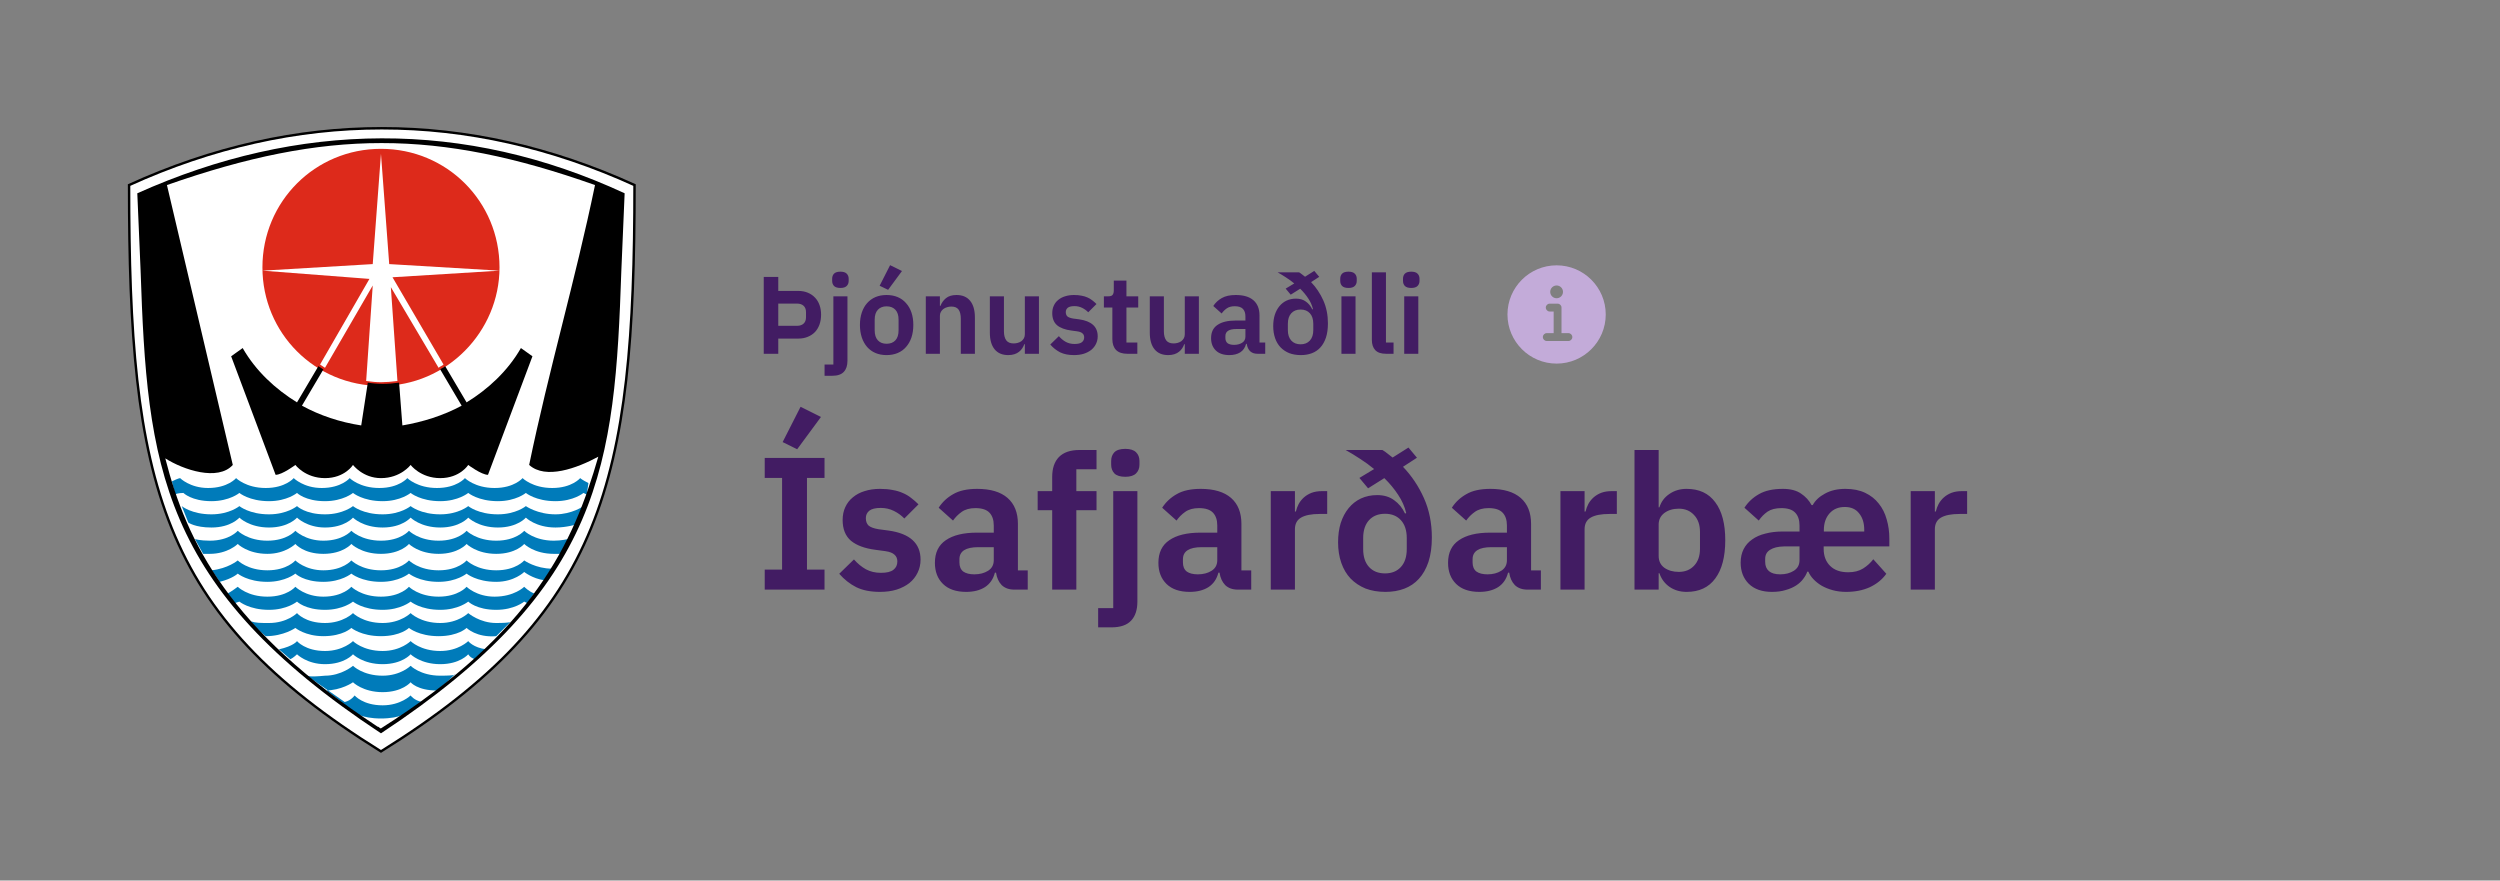 <svg width="318" height="112" viewBox="0 0 318 112" fill="none" xmlns="http://www.w3.org/2000/svg">
<rect x="0" y="0" width="318" height="112" fill="#808080" stroke="none"/>
<path fill-rule="evenodd" clip-rule="evenodd" d="M16.418 23.539C37.57 13.906 59.559 13.906 80.711 23.539C80.711 61.445 76.732 77.99 48.46 95.581C20.188 77.99 16.418 61.445 16.418 23.539Z" fill="white"/>
<path d="M16.418 23.539C37.57 13.906 59.559 13.906 80.711 23.539C80.711 61.445 76.732 77.99 48.46 95.581C20.188 77.99 16.418 61.445 16.418 23.539Z" stroke="black" stroke-width="0.311"/>
<path fill-rule="evenodd" clip-rule="evenodd" d="M74.638 62.911C74.219 62.702 74.219 62.702 74.219 62.702C74.219 62.702 72.963 63.749 70.659 63.749C68.146 63.749 66.889 62.702 66.889 62.702C66.889 62.702 65.633 63.749 63.329 63.749C60.816 63.749 59.56 62.702 59.56 62.702C59.56 62.702 58.303 63.749 55.999 63.749C53.486 63.749 52.23 62.702 52.23 62.702C52.23 62.702 50.973 63.749 48.67 63.749C46.157 63.749 44.9 62.702 44.9 62.702C44.9 62.702 43.643 63.749 41.34 63.749C38.827 63.749 37.779 62.702 37.779 62.702C37.779 62.702 36.523 63.749 34.219 63.749C31.706 63.749 30.45 62.702 30.45 62.702C30.45 62.702 29.193 63.749 26.89 63.749C24.376 63.749 23.329 62.702 23.329 62.702C23.329 62.702 22.492 62.702 22.282 62.911L21.863 61.236C22.701 60.817 22.91 60.817 22.91 60.817C22.91 60.817 24.167 62.073 26.471 62.073C28.984 62.073 30.031 60.817 30.031 60.817C30.031 60.817 31.287 62.073 33.8 62.073C36.313 62.073 37.361 60.817 37.361 60.817C37.361 60.817 38.617 62.073 40.921 62.073C43.434 62.073 44.481 60.817 44.481 60.817C44.481 60.817 45.738 62.073 48.251 62.073C50.764 62.073 51.811 60.817 51.811 60.817C51.811 60.817 53.068 62.073 55.581 62.073C58.094 62.073 59.141 60.817 59.141 60.817C59.141 60.817 60.397 62.073 62.91 62.073C65.424 62.073 66.471 60.817 66.471 60.817C66.471 60.817 67.727 62.073 70.24 62.073C72.753 62.073 73.8 60.817 73.8 60.817C73.8 60.817 74.01 61.026 74.848 61.445L74.638 62.911ZM74.219 64.377C74.219 64.377 72.753 65.424 70.659 65.424C68.355 65.424 66.889 64.377 66.889 64.377C66.889 64.377 65.633 65.424 63.329 65.424C60.816 65.424 59.56 64.377 59.56 64.377C59.56 64.377 58.303 65.424 55.999 65.424C53.486 65.424 52.23 64.377 52.23 64.377C52.23 64.377 50.973 65.424 48.67 65.424C46.157 65.424 44.9 64.377 44.9 64.377C44.9 64.377 43.643 65.424 41.34 65.424C38.827 65.424 37.779 64.377 37.779 64.377C37.779 64.377 36.523 65.424 34.219 65.424C31.706 65.424 30.45 64.377 30.45 64.377C30.45 64.377 29.193 65.424 26.89 65.424C24.376 65.424 23.12 64.377 23.12 64.377L23.957 66.471C23.957 66.471 24.795 67.1 26.89 67.1C29.402 67.1 30.45 65.843 30.45 65.843C30.45 65.843 31.706 67.1 34.219 67.1C36.732 67.1 37.779 65.843 37.779 65.843C37.779 65.843 39.036 67.1 41.34 67.1C43.853 67.1 44.9 65.843 44.9 65.843C44.9 65.843 46.157 67.1 48.67 67.1C51.183 67.1 52.23 65.843 52.23 65.843C52.23 65.843 53.486 67.1 55.999 67.1C58.513 67.1 59.56 65.843 59.56 65.843C59.56 65.843 60.816 67.1 63.329 67.1C65.842 67.1 66.889 65.843 66.889 65.843C66.889 65.843 68.146 67.1 70.659 67.1C72.125 67.1 73.382 66.681 73.382 66.681L74.219 64.377ZM71.287 70.45C71.287 70.45 71.078 70.45 70.45 70.45C67.937 70.45 66.68 69.194 66.68 69.194C66.68 69.194 65.633 70.45 63.12 70.45C60.607 70.45 59.35 69.194 59.35 69.194C59.35 69.194 58.303 70.45 55.79 70.45C53.277 70.45 52.02 69.194 52.02 69.194C52.02 69.194 50.973 70.45 48.46 70.45C45.947 70.45 44.691 69.194 44.691 69.194C44.691 69.194 43.643 70.45 41.13 70.45C38.617 70.45 37.57 69.194 37.57 69.194C37.57 69.194 36.313 70.45 34.01 70.45C31.497 70.45 30.24 69.194 30.24 69.194C30.24 69.194 28.984 70.45 26.68 70.45C26.261 70.45 25.842 70.45 25.842 70.45L24.795 68.566C24.795 68.566 25.424 68.775 26.68 68.775C29.193 68.775 30.24 67.518 30.24 67.518C30.24 67.518 31.497 68.775 34.01 68.775C36.523 68.775 37.57 67.518 37.57 67.518C37.57 67.518 38.827 68.775 41.13 68.775C43.643 68.775 44.691 67.518 44.691 67.518C44.691 67.518 45.947 68.775 48.46 68.775C50.973 68.775 52.02 67.518 52.02 67.518C52.02 67.518 53.277 68.775 55.79 68.775C58.303 68.775 59.35 67.518 59.35 67.518C59.35 67.518 60.607 68.775 63.12 68.775C65.633 68.775 66.68 67.518 66.68 67.518C66.68 67.518 67.937 68.775 70.45 68.775C71.497 68.775 72.125 68.566 72.335 68.566L71.287 70.45ZM70.24 72.335L69.193 73.801C67.727 73.592 66.68 72.754 66.68 72.754C66.68 72.754 65.424 74.01 63.12 74.01C60.607 74.01 59.35 72.963 59.35 72.963C59.35 72.963 58.094 74.01 55.79 74.01C53.277 74.01 52.02 72.963 52.02 72.963C52.02 72.963 50.764 74.01 48.46 74.01C45.947 74.01 44.691 72.963 44.691 72.963C44.691 72.963 43.434 74.01 41.13 74.01C38.617 74.01 37.57 72.963 37.57 72.963C37.57 72.963 36.313 74.01 34.01 74.01C31.497 74.01 30.24 72.963 30.24 72.963C30.24 72.963 29.612 73.592 27.937 74.01C27.518 73.382 27.308 72.963 26.89 72.544C28.984 72.335 30.24 71.288 30.24 71.288C30.24 71.288 31.497 72.544 34.01 72.544C36.523 72.544 37.57 71.288 37.57 71.288C37.57 71.288 38.827 72.544 41.13 72.544C43.643 72.544 44.691 71.288 44.691 71.288C44.691 71.288 45.947 72.544 48.46 72.544C50.973 72.544 52.02 71.288 52.02 71.288C52.02 71.288 53.277 72.544 55.79 72.544C58.303 72.544 59.35 71.288 59.35 71.288C59.35 71.288 60.607 72.544 63.12 72.544C65.633 72.544 66.68 71.288 66.68 71.288C66.68 71.288 68.146 72.335 70.24 72.335ZM28.984 75.477C29.402 75.267 30.24 74.639 30.24 74.639C30.24 74.639 31.497 75.895 34.01 75.895C36.523 75.895 37.57 74.639 37.57 74.639C37.57 74.639 38.827 75.895 41.13 75.895C43.643 75.895 44.691 74.639 44.691 74.639C44.691 74.639 45.947 75.895 48.46 75.895C50.973 75.895 52.02 74.639 52.02 74.639C52.02 74.639 53.277 75.895 55.79 75.895C58.303 75.895 59.35 74.639 59.35 74.639C59.35 74.639 60.607 75.895 62.91 75.895C65.424 75.895 66.68 74.639 66.68 74.639C66.68 74.639 67.308 75.267 67.937 75.477L67.099 76.733C66.68 76.524 66.68 76.524 66.68 76.524C66.68 76.524 65.424 77.571 63.12 77.571C60.607 77.571 59.56 76.524 59.56 76.524C59.56 76.524 58.303 77.571 55.999 77.571C53.486 77.571 52.23 76.524 52.23 76.524C52.23 76.524 50.973 77.571 48.67 77.571C46.157 77.571 44.9 76.524 44.9 76.524C44.9 76.524 43.643 77.571 41.34 77.571C38.827 77.571 37.779 76.524 37.779 76.524C37.779 76.524 36.523 77.571 34.219 77.571C31.706 77.571 30.45 76.524 30.45 76.524L29.821 76.733C29.402 76.105 29.193 75.895 28.984 75.477ZM31.916 79.037C32.544 79.874 32.753 80.084 33.8 80.921C36.104 80.921 37.57 79.874 37.57 79.874C37.57 79.874 38.827 80.921 41.13 80.921C43.643 80.921 44.691 79.874 44.691 79.874C44.691 79.874 45.947 80.921 48.46 80.921C50.973 80.921 52.02 79.874 52.02 79.874C52.02 79.874 53.277 80.921 55.79 80.921C58.303 80.921 59.35 79.874 59.35 79.874C59.35 79.874 60.607 81.131 63.12 80.921L65.005 79.037C65.005 79.037 65.214 79.246 63.12 79.246C61.026 79.246 59.56 77.99 59.56 77.99C59.56 77.99 58.303 79.246 55.999 79.246C53.486 79.246 52.23 77.99 52.23 77.99C52.23 77.99 50.973 79.246 48.67 79.246C46.157 79.246 44.9 77.99 44.9 77.99C44.9 77.99 43.643 79.246 41.34 79.246C38.827 79.246 37.779 77.99 37.779 77.99C37.779 77.99 36.523 79.246 34.219 79.246C33.172 79.246 32.544 79.246 31.916 79.037ZM60.397 83.853L61.863 82.597C60.188 82.387 59.56 81.55 59.56 81.55C59.56 81.55 58.303 82.806 55.999 82.806C53.486 82.806 52.23 81.55 52.23 81.55C52.23 81.55 50.973 82.806 48.67 82.806C46.157 82.806 44.9 81.55 44.9 81.55C44.9 81.55 43.643 82.806 41.34 82.806C38.827 82.806 37.779 81.55 37.779 81.55C37.779 81.55 37.361 82.178 35.476 82.597L36.942 83.853C37.361 83.644 37.779 83.225 37.779 83.225C37.779 83.225 39.036 84.482 41.34 84.482C43.853 84.482 44.9 83.225 44.9 83.225C44.9 83.225 46.157 84.482 48.67 84.482C51.183 84.482 52.23 83.225 52.23 83.225C52.23 83.225 53.486 84.482 55.999 84.482C58.513 84.482 59.56 83.225 59.56 83.225C59.56 83.225 59.769 83.644 60.397 83.853ZM39.036 85.948C40.293 86.995 40.502 87.414 41.34 87.832C43.434 87.832 44.9 86.785 44.9 86.785C44.9 86.785 46.157 88.042 48.67 88.042C51.183 88.042 52.23 86.785 52.23 86.785C52.23 86.785 53.068 87.832 55.581 87.832C56.837 86.785 56.418 87.204 57.884 85.738C57.884 85.738 58.303 85.948 55.999 85.948C53.486 85.948 52.23 84.691 52.23 84.691C52.23 84.691 50.973 85.948 48.67 85.948C46.157 85.948 44.9 84.691 44.9 84.691C44.9 84.691 43.434 85.948 41.34 85.948C39.245 86.157 39.036 85.948 39.036 85.948L43.434 89.298L44.9 90.555C44.9 90.555 45.947 91.393 48.46 91.393C50.973 91.393 52.02 90.555 52.02 90.555L53.696 89.298C52.649 89.089 52.23 88.461 52.23 88.461C52.23 88.461 50.973 89.717 48.67 89.717C46.157 89.717 45.109 88.461 45.109 88.461C45.109 88.461 44.691 89.089 43.853 89.298L39.036 85.948Z" fill="#007BBA"/>
<path fill-rule="evenodd" clip-rule="evenodd" d="M48.459 18.932C56.836 18.932 63.538 25.634 63.538 34.011C63.538 42.178 56.836 49.089 48.459 49.089C40.082 49.089 33.381 42.387 33.381 34.011C33.381 25.634 40.082 18.932 48.459 18.932Z" fill="#DD2A1B"/>
<path fill-rule="evenodd" clip-rule="evenodd" d="M45.947 54.115C43.224 53.696 40.711 52.859 38.408 51.602L41.13 46.995L40.502 46.576L37.779 51.183C35.057 49.508 32.544 47.204 30.868 44.272L29.402 45.319L35.057 60.398C35.895 60.398 37.57 59.141 37.57 59.141C37.57 59.141 38.826 60.817 41.34 60.817C43.853 60.817 44.9 59.141 44.9 59.141C44.9 59.141 46.156 60.817 48.46 60.817C50.973 60.817 52.23 59.141 52.23 59.141C52.23 59.141 53.486 60.817 55.999 60.817C58.512 60.817 59.559 59.141 59.559 59.141C59.559 59.141 61.235 60.398 62.072 60.398L67.727 45.319L66.261 44.272C64.586 47.204 62.072 49.508 59.35 51.183L56.627 46.576C56.418 46.785 56.209 46.785 55.999 46.995L58.722 51.602C56.418 52.859 53.696 53.696 51.182 54.115L50.764 48.67C49.298 48.88 48.041 48.88 46.785 48.67L45.947 54.115Z" fill="black"/>
<path fill-rule="evenodd" clip-rule="evenodd" d="M17.465 24.586L17.884 34.429C18.721 59.141 20.187 74.639 48.46 93.278C76.732 74.639 78.198 59.141 79.035 34.429L79.454 24.586C59.14 15.162 37.988 15.372 17.465 24.586ZM48.46 92.649C48.25 92.649 48.25 92.44 48.041 92.44C29.193 80.084 23.748 68.984 21.025 58.304C23.329 59.77 27.727 61.236 29.611 59.141L21.235 23.539C41.549 16.419 55.58 16.419 75.685 23.539C73.172 35.686 69.821 46.995 67.308 59.141C69.402 61.026 73.381 59.56 76.104 58.094C72.962 68.984 67.936 80.293 48.46 92.649Z" fill="black"/>
<path fill-rule="evenodd" clip-rule="evenodd" d="M46.993 35.476L33.381 34.429L47.412 33.592L48.459 19.56L49.507 33.592L63.538 34.429L49.925 35.267L56.417 46.367C56.208 46.576 55.999 46.576 55.789 46.785L49.716 36.523L50.554 48.461C48.878 48.67 48.041 48.67 46.575 48.461L47.412 36.314L41.339 46.785L40.711 46.367L46.993 35.476Z" fill="white"/>
<path d="M97.148 45V35.228H98.996V37.006H101.544C101.992 37.006 102.393 37.081 102.748 37.23C103.112 37.379 103.42 37.589 103.672 37.86C103.924 38.121 104.115 38.439 104.246 38.812C104.377 39.176 104.442 39.582 104.442 40.03C104.442 40.478 104.377 40.889 104.246 41.262C104.115 41.635 103.924 41.957 103.672 42.228C103.42 42.489 103.112 42.695 102.748 42.844C102.393 42.993 101.992 43.068 101.544 43.068H98.996V45H97.148ZM98.996 41.444H101.376C101.731 41.444 102.011 41.351 102.216 41.164C102.421 40.977 102.524 40.707 102.524 40.352V39.708C102.524 39.353 102.421 39.083 102.216 38.896C102.011 38.709 101.731 38.616 101.376 38.616H98.996V41.444ZM106.005 37.692H107.797V45.882C107.797 46.498 107.643 46.969 107.335 47.296C107.027 47.632 106.537 47.8 105.865 47.8H104.885V46.372H106.005V37.692ZM106.901 36.628C106.527 36.628 106.257 36.544 106.089 36.376C105.93 36.208 105.851 35.993 105.851 35.732V35.452C105.851 35.191 105.93 34.976 106.089 34.808C106.257 34.64 106.527 34.556 106.901 34.556C107.265 34.556 107.531 34.64 107.699 34.808C107.867 34.976 107.951 35.191 107.951 35.452V35.732C107.951 35.993 107.867 36.208 107.699 36.376C107.531 36.544 107.265 36.628 106.901 36.628ZM112.772 45.168C112.249 45.168 111.778 45.079 111.358 44.902C110.947 44.725 110.593 44.468 110.294 44.132C110.005 43.796 109.781 43.395 109.622 42.928C109.463 42.452 109.384 41.92 109.384 41.332C109.384 40.744 109.463 40.217 109.622 39.75C109.781 39.283 110.005 38.887 110.294 38.56C110.593 38.224 110.947 37.967 111.358 37.79C111.778 37.613 112.249 37.524 112.772 37.524C113.295 37.524 113.766 37.613 114.186 37.79C114.606 37.967 114.961 38.224 115.25 38.56C115.549 38.887 115.777 39.283 115.936 39.75C116.095 40.217 116.174 40.744 116.174 41.332C116.174 41.92 116.095 42.452 115.936 42.928C115.777 43.395 115.549 43.796 115.25 44.132C114.961 44.468 114.606 44.725 114.186 44.902C113.766 45.079 113.295 45.168 112.772 45.168ZM112.772 43.726C113.248 43.726 113.621 43.581 113.892 43.292C114.163 43.003 114.298 42.578 114.298 42.018V40.66C114.298 40.109 114.163 39.689 113.892 39.4C113.621 39.111 113.248 38.966 112.772 38.966C112.305 38.966 111.937 39.111 111.666 39.4C111.395 39.689 111.26 40.109 111.26 40.66V42.018C111.26 42.578 111.395 43.003 111.666 43.292C111.937 43.581 112.305 43.726 112.772 43.726ZM112.968 36.866L111.89 36.348L113.22 33.73L114.732 34.472L112.968 36.866ZM117.763 45V37.692H119.555V38.91H119.625C119.774 38.518 120.007 38.191 120.325 37.93C120.651 37.659 121.099 37.524 121.669 37.524C122.425 37.524 123.003 37.771 123.405 38.266C123.806 38.761 124.007 39.465 124.007 40.38V45H122.215V40.562C122.215 40.039 122.121 39.647 121.935 39.386C121.748 39.125 121.44 38.994 121.011 38.994C120.824 38.994 120.642 39.022 120.465 39.078C120.297 39.125 120.143 39.199 120.003 39.302C119.872 39.395 119.765 39.517 119.681 39.666C119.597 39.806 119.555 39.974 119.555 40.17V45H117.763ZM130.361 43.782H130.291C130.226 43.969 130.137 44.146 130.025 44.314C129.922 44.473 129.787 44.617 129.619 44.748C129.46 44.879 129.264 44.981 129.031 45.056C128.807 45.131 128.546 45.168 128.247 45.168C127.491 45.168 126.912 44.921 126.511 44.426C126.11 43.931 125.909 43.227 125.909 42.312V37.692H127.701V42.13C127.701 42.634 127.799 43.021 127.995 43.292C128.191 43.553 128.504 43.684 128.933 43.684C129.11 43.684 129.283 43.661 129.451 43.614C129.628 43.567 129.782 43.497 129.913 43.404C130.044 43.301 130.151 43.18 130.235 43.04C130.319 42.891 130.361 42.718 130.361 42.522V37.692H132.153V45H130.361V43.782ZM136.618 45.168C135.918 45.168 135.33 45.051 134.854 44.818C134.378 44.575 133.958 44.244 133.594 43.824L134.686 42.76C134.956 43.068 135.25 43.311 135.568 43.488C135.894 43.665 136.268 43.754 136.688 43.754C137.117 43.754 137.425 43.679 137.612 43.53C137.808 43.381 137.906 43.175 137.906 42.914C137.906 42.699 137.836 42.531 137.696 42.41C137.565 42.279 137.336 42.191 137.01 42.144L136.282 42.046C135.488 41.943 134.882 41.719 134.462 41.374C134.051 41.019 133.846 40.506 133.846 39.834C133.846 39.479 133.911 39.162 134.042 38.882C134.172 38.593 134.359 38.35 134.602 38.154C134.844 37.949 135.134 37.795 135.47 37.692C135.815 37.58 136.198 37.524 136.618 37.524C136.972 37.524 137.285 37.552 137.556 37.608C137.836 37.655 138.088 37.729 138.312 37.832C138.536 37.925 138.741 38.047 138.928 38.196C139.114 38.336 139.296 38.495 139.474 38.672L138.424 39.722C138.209 39.498 137.952 39.311 137.654 39.162C137.355 39.013 137.028 38.938 136.674 38.938C136.282 38.938 135.997 39.008 135.82 39.148C135.652 39.288 135.568 39.47 135.568 39.694C135.568 39.937 135.638 40.123 135.778 40.254C135.927 40.375 136.174 40.464 136.52 40.52L137.262 40.618C138.839 40.842 139.628 41.561 139.628 42.774C139.628 43.129 139.553 43.455 139.404 43.754C139.264 44.043 139.063 44.295 138.802 44.51C138.54 44.715 138.223 44.879 137.85 45C137.486 45.112 137.075 45.168 136.618 45.168ZM143.382 45C142.766 45 142.295 44.841 141.968 44.524C141.651 44.197 141.492 43.735 141.492 43.138V39.12H140.414V37.692H140.974C141.245 37.692 141.427 37.631 141.52 37.51C141.623 37.379 141.674 37.188 141.674 36.936V35.69H143.284V37.692H144.782V39.12H143.284V43.572H144.67V45H143.382ZM150.705 43.782H150.635C150.569 43.969 150.481 44.146 150.369 44.314C150.266 44.473 150.131 44.617 149.963 44.748C149.804 44.879 149.608 44.981 149.375 45.056C149.151 45.131 148.889 45.168 148.591 45.168C147.835 45.168 147.256 44.921 146.855 44.426C146.453 43.931 146.253 43.227 146.253 42.312V37.692H148.045V42.13C148.045 42.634 148.143 43.021 148.339 43.292C148.535 43.553 148.847 43.684 149.277 43.684C149.454 43.684 149.627 43.661 149.795 43.614C149.972 43.567 150.126 43.497 150.257 43.404C150.387 43.301 150.495 43.18 150.579 43.04C150.663 42.891 150.705 42.718 150.705 42.522V37.692H152.497V45H150.705V43.782ZM159.943 45C159.551 45 159.239 44.888 159.005 44.664C158.781 44.431 158.641 44.123 158.585 43.74H158.501C158.38 44.216 158.133 44.575 157.759 44.818C157.386 45.051 156.924 45.168 156.373 45.168C155.627 45.168 155.053 44.972 154.651 44.58C154.25 44.188 154.049 43.665 154.049 43.012C154.049 42.256 154.32 41.696 154.861 41.332C155.403 40.959 156.173 40.772 157.171 40.772H158.417V40.24C158.417 39.829 158.31 39.512 158.095 39.288C157.881 39.064 157.535 38.952 157.059 38.952C156.639 38.952 156.299 39.045 156.037 39.232C155.785 39.409 155.571 39.624 155.393 39.876L154.329 38.924C154.6 38.504 154.959 38.168 155.407 37.916C155.855 37.655 156.448 37.524 157.185 37.524C158.175 37.524 158.926 37.748 159.439 38.196C159.953 38.644 160.209 39.288 160.209 40.128V43.572H160.937V45H159.943ZM156.975 43.866C157.377 43.866 157.717 43.777 157.997 43.6C158.277 43.423 158.417 43.161 158.417 42.816V41.85H157.269C156.336 41.85 155.869 42.149 155.869 42.746V42.984C155.869 43.283 155.963 43.507 156.149 43.656C156.345 43.796 156.621 43.866 156.975 43.866ZM167.806 35.214L166.77 35.886C167.414 36.558 167.932 37.333 168.324 38.21C168.716 39.087 168.912 40.063 168.912 41.136C168.912 41.827 168.828 42.429 168.66 42.942C168.492 43.446 168.254 43.866 167.946 44.202C167.647 44.529 167.288 44.771 166.868 44.93C166.448 45.089 165.981 45.168 165.468 45.168C164.917 45.168 164.422 45.084 163.984 44.916C163.554 44.739 163.186 44.491 162.878 44.174C162.579 43.857 162.35 43.469 162.192 43.012C162.033 42.555 161.954 42.046 161.954 41.486C161.954 40.963 162.019 40.487 162.15 40.058C162.29 39.629 162.486 39.26 162.738 38.952C162.99 38.644 163.293 38.406 163.648 38.238C164.012 38.07 164.413 37.986 164.852 37.986C165.356 37.986 165.776 38.112 166.112 38.364C166.457 38.607 166.728 38.938 166.924 39.358L167.008 39.316C166.896 38.84 166.695 38.387 166.406 37.958C166.126 37.529 165.785 37.118 165.384 36.726L164.18 37.482L163.536 36.712L164.628 36.054C164.301 35.783 163.956 35.531 163.592 35.298C163.237 35.065 162.878 34.845 162.514 34.64H165.244C165.374 34.715 165.5 34.803 165.622 34.906C165.743 34.999 165.869 35.097 166 35.2L167.176 34.458L167.806 35.214ZM165.44 43.796C165.934 43.796 166.326 43.637 166.616 43.32C166.905 43.003 167.05 42.559 167.05 41.99V41.178C167.05 40.609 166.905 40.165 166.616 39.848C166.326 39.531 165.934 39.372 165.44 39.372C164.936 39.372 164.539 39.531 164.25 39.848C163.96 40.165 163.816 40.609 163.816 41.178V41.99C163.816 42.559 163.96 43.003 164.25 43.32C164.539 43.637 164.936 43.796 165.44 43.796ZM171.528 36.628C171.154 36.628 170.884 36.544 170.716 36.376C170.557 36.208 170.478 35.993 170.478 35.732V35.452C170.478 35.191 170.557 34.976 170.716 34.808C170.884 34.64 171.154 34.556 171.528 34.556C171.892 34.556 172.158 34.64 172.326 34.808C172.494 34.976 172.578 35.191 172.578 35.452V35.732C172.578 35.993 172.494 36.208 172.326 36.376C172.158 36.544 171.892 36.628 171.528 36.628ZM170.632 37.692H172.424V45H170.632V37.692ZM176.293 45C175.677 45 175.224 44.846 174.935 44.538C174.646 44.23 174.501 43.796 174.501 43.236V34.64H176.293V43.572H177.259V45H176.293ZM179.512 36.628C179.139 36.628 178.868 36.544 178.7 36.376C178.541 36.208 178.462 35.993 178.462 35.732V35.452C178.462 35.191 178.541 34.976 178.7 34.808C178.868 34.64 179.139 34.556 179.512 34.556C179.876 34.556 180.142 34.64 180.31 34.808C180.478 34.976 180.562 35.191 180.562 35.452V35.732C180.562 35.993 180.478 36.208 180.31 36.376C180.142 36.544 179.876 36.628 179.512 36.628ZM178.616 37.692H180.408V45H178.616V37.692Z" fill="#421C63"/>
<path d="M198 33.75C194.554 33.75 191.75 36.554 191.75 40C191.75 43.446 194.554 46.25 198 46.25C201.446 46.25 204.25 43.446 204.25 40C204.25 36.554 201.446 33.75 198 33.75ZM198 36.312C198.449 36.312 198.812 36.676 198.812 37.125C198.812 37.574 198.449 37.938 198 37.938C197.551 37.938 197.188 37.574 197.188 37.125C197.188 36.676 197.551 36.312 198 36.312ZM199.5 43.375H196.75C196.474 43.375 196.25 43.151 196.25 42.875C196.25 42.599 196.474 42.375 196.75 42.375H197.625V39.625H197.125C196.849 39.625 196.625 39.401 196.625 39.125C196.625 38.849 196.849 38.625 197.125 38.625H198.125C198.401 38.625 198.625 38.849 198.625 39.125V42.375H199.5C199.776 42.375 200 42.599 200 42.875C200 43.151 199.776 43.375 199.5 43.375Z" fill="#C3ABD9"/>
<path d="M97.272 75V72.456H99.48V60.792H97.272V58.248H104.88V60.792H102.648V72.456H104.88V75H97.272ZM101.4 57.144L99.552 56.232L101.832 51.744L104.424 53.04L101.4 57.144ZM111.935 75.288C110.735 75.288 109.727 75.088 108.911 74.688C108.095 74.272 107.375 73.704 106.751 72.984L108.623 71.16C109.087 71.688 109.591 72.104 110.135 72.408C110.695 72.712 111.335 72.864 112.055 72.864C112.791 72.864 113.319 72.736 113.639 72.48C113.975 72.224 114.143 71.872 114.143 71.424C114.143 71.056 114.023 70.768 113.783 70.56C113.559 70.336 113.167 70.184 112.607 70.104L111.359 69.936C109.999 69.76 108.959 69.376 108.239 68.784C107.535 68.176 107.183 67.296 107.183 66.144C107.183 65.536 107.295 64.992 107.519 64.512C107.743 64.016 108.063 63.6 108.479 63.264C108.895 62.912 109.391 62.648 109.967 62.472C110.559 62.28 111.215 62.184 111.935 62.184C112.543 62.184 113.079 62.232 113.543 62.328C114.023 62.408 114.455 62.536 114.839 62.712C115.223 62.872 115.575 63.08 115.895 63.336C116.215 63.576 116.527 63.848 116.831 64.152L115.031 65.952C114.663 65.568 114.223 65.248 113.711 64.992C113.199 64.736 112.639 64.608 112.031 64.608C111.359 64.608 110.871 64.728 110.567 64.968C110.279 65.208 110.135 65.52 110.135 65.904C110.135 66.32 110.255 66.64 110.495 66.864C110.751 67.072 111.175 67.224 111.767 67.32L113.039 67.488C115.743 67.872 117.095 69.104 117.095 71.184C117.095 71.792 116.967 72.352 116.711 72.864C116.471 73.36 116.127 73.792 115.679 74.16C115.231 74.512 114.687 74.792 114.047 75C113.423 75.192 112.719 75.288 111.935 75.288ZM129.023 75C128.351 75 127.815 74.808 127.415 74.424C127.031 74.024 126.791 73.496 126.695 72.84H126.551C126.343 73.656 125.919 74.272 125.279 74.688C124.639 75.088 123.847 75.288 122.903 75.288C121.623 75.288 120.639 74.952 119.951 74.28C119.263 73.608 118.919 72.712 118.919 71.592C118.919 70.296 119.383 69.336 120.311 68.712C121.239 68.072 122.559 67.752 124.271 67.752H126.407V66.84C126.407 66.136 126.223 65.592 125.855 65.208C125.487 64.824 124.895 64.632 124.079 64.632C123.359 64.632 122.775 64.792 122.327 65.112C121.895 65.416 121.527 65.784 121.223 66.216L119.399 64.584C119.863 63.864 120.479 63.288 121.247 62.856C122.015 62.408 123.031 62.184 124.295 62.184C125.991 62.184 127.279 62.568 128.159 63.336C129.039 64.104 129.479 65.208 129.479 66.648V72.552H130.727V75H129.023ZM123.935 73.056C124.623 73.056 125.207 72.904 125.687 72.6C126.167 72.296 126.407 71.848 126.407 71.256V69.6H124.439C122.839 69.6 122.039 70.112 122.039 71.136V71.544C122.039 72.056 122.199 72.44 122.519 72.696C122.855 72.936 123.327 73.056 123.935 73.056ZM133.838 64.896H131.99V62.472H133.838V60.672C133.838 59.568 134.126 58.72 134.702 58.128C135.294 57.536 136.158 57.24 137.294 57.24H139.478V59.688H136.91V62.472H139.478V64.896H136.91V75H133.838V64.896ZM141.604 62.472H144.676V76.512C144.676 77.568 144.412 78.376 143.884 78.936C143.356 79.512 142.516 79.8 141.364 79.8H139.684V77.352H141.604V62.472ZM143.14 60.648C142.5 60.648 142.036 60.504 141.748 60.216C141.476 59.928 141.34 59.56 141.34 59.112V58.632C141.34 58.184 141.476 57.816 141.748 57.528C142.036 57.24 142.5 57.096 143.14 57.096C143.764 57.096 144.22 57.24 144.508 57.528C144.796 57.816 144.94 58.184 144.94 58.632V59.112C144.94 59.56 144.796 59.928 144.508 60.216C144.22 60.504 143.764 60.648 143.14 60.648ZM157.453 75C156.781 75 156.245 74.808 155.845 74.424C155.461 74.024 155.221 73.496 155.125 72.84H154.981C154.773 73.656 154.349 74.272 153.709 74.688C153.069 75.088 152.277 75.288 151.333 75.288C150.053 75.288 149.069 74.952 148.381 74.28C147.693 73.608 147.349 72.712 147.349 71.592C147.349 70.296 147.813 69.336 148.741 68.712C149.669 68.072 150.989 67.752 152.701 67.752H154.837V66.84C154.837 66.136 154.653 65.592 154.285 65.208C153.917 64.824 153.325 64.632 152.509 64.632C151.789 64.632 151.205 64.792 150.757 65.112C150.325 65.416 149.957 65.784 149.653 66.216L147.829 64.584C148.293 63.864 148.909 63.288 149.677 62.856C150.445 62.408 151.461 62.184 152.725 62.184C154.421 62.184 155.709 62.568 156.589 63.336C157.469 64.104 157.909 65.208 157.909 66.648V72.552H159.157V75H157.453ZM152.365 73.056C153.053 73.056 153.637 72.904 154.117 72.6C154.597 72.296 154.837 71.848 154.837 71.256V69.6H152.869C151.269 69.6 150.469 70.112 150.469 71.136V71.544C150.469 72.056 150.629 72.44 150.949 72.696C151.285 72.936 151.757 73.056 152.365 73.056ZM161.643 75V62.472H164.715V65.064H164.835C164.915 64.728 165.035 64.408 165.195 64.104C165.371 63.784 165.595 63.504 165.867 63.264C166.139 63.024 166.459 62.832 166.827 62.688C167.211 62.544 167.651 62.472 168.147 62.472H168.819V65.376H167.859C166.819 65.376 166.035 65.528 165.507 65.832C164.979 66.136 164.715 66.632 164.715 67.32V75H161.643ZM180.236 58.224L178.46 59.376C179.564 60.528 180.452 61.856 181.124 63.36C181.796 64.864 182.132 66.536 182.132 68.376C182.132 69.56 181.988 70.592 181.7 71.472C181.412 72.336 181.004 73.056 180.476 73.632C179.964 74.192 179.348 74.608 178.628 74.88C177.908 75.152 177.108 75.288 176.228 75.288C175.284 75.288 174.436 75.144 173.684 74.856C172.948 74.552 172.316 74.128 171.788 73.584C171.276 73.04 170.884 72.376 170.612 71.592C170.34 70.808 170.204 69.936 170.204 68.976C170.204 68.08 170.316 67.264 170.54 66.528C170.78 65.792 171.116 65.16 171.548 64.632C171.98 64.104 172.5 63.696 173.108 63.408C173.732 63.12 174.42 62.976 175.172 62.976C176.036 62.976 176.756 63.192 177.332 63.624C177.924 64.04 178.388 64.608 178.724 65.328L178.868 65.256C178.676 64.44 178.332 63.664 177.836 62.928C177.356 62.192 176.772 61.488 176.084 60.816L174.02 62.112L172.916 60.792L174.788 59.664C174.228 59.2 173.636 58.768 173.012 58.368C172.404 57.968 171.788 57.592 171.164 57.24H175.844C176.068 57.368 176.284 57.52 176.492 57.696C176.7 57.856 176.916 58.024 177.14 58.2L179.156 56.928L180.236 58.224ZM176.18 72.936C177.028 72.936 177.7 72.664 178.196 72.12C178.692 71.576 178.94 70.816 178.94 69.84V68.448C178.94 67.472 178.692 66.712 178.196 66.168C177.7 65.624 177.028 65.352 176.18 65.352C175.316 65.352 174.636 65.624 174.14 66.168C173.644 66.712 173.396 67.472 173.396 68.448V69.84C173.396 70.816 173.644 71.576 174.14 72.12C174.636 72.664 175.316 72.936 176.18 72.936ZM194.297 75C193.625 75 193.089 74.808 192.689 74.424C192.305 74.024 192.065 73.496 191.969 72.84H191.825C191.617 73.656 191.193 74.272 190.553 74.688C189.913 75.088 189.121 75.288 188.177 75.288C186.897 75.288 185.913 74.952 185.225 74.28C184.537 73.608 184.193 72.712 184.193 71.592C184.193 70.296 184.657 69.336 185.585 68.712C186.513 68.072 187.833 67.752 189.545 67.752H191.681V66.84C191.681 66.136 191.497 65.592 191.129 65.208C190.761 64.824 190.169 64.632 189.353 64.632C188.633 64.632 188.049 64.792 187.601 65.112C187.169 65.416 186.801 65.784 186.497 66.216L184.673 64.584C185.137 63.864 185.753 63.288 186.521 62.856C187.289 62.408 188.305 62.184 189.569 62.184C191.265 62.184 192.553 62.568 193.433 63.336C194.313 64.104 194.753 65.208 194.753 66.648V72.552H196.001V75H194.297ZM189.209 73.056C189.897 73.056 190.481 72.904 190.961 72.6C191.441 72.296 191.681 71.848 191.681 71.256V69.6H189.713C188.113 69.6 187.313 70.112 187.313 71.136V71.544C187.313 72.056 187.473 72.44 187.793 72.696C188.129 72.936 188.601 73.056 189.209 73.056ZM198.487 75V62.472H201.559V65.064H201.679C201.759 64.728 201.879 64.408 202.039 64.104C202.215 63.784 202.439 63.504 202.711 63.264C202.983 63.024 203.303 62.832 203.671 62.688C204.055 62.544 204.495 62.472 204.991 62.472H205.663V65.376H204.703C203.663 65.376 202.879 65.528 202.351 65.832C201.823 66.136 201.559 66.632 201.559 67.32V75H198.487ZM207.909 57.24H210.981V64.536H211.077C211.301 63.816 211.725 63.248 212.349 62.832C212.973 62.4 213.701 62.184 214.533 62.184C216.133 62.184 217.349 62.752 218.181 63.888C219.029 65.008 219.453 66.616 219.453 68.712C219.453 70.824 219.029 72.448 218.181 73.584C217.349 74.72 216.133 75.288 214.533 75.288C213.701 75.288 212.973 75.072 212.349 74.64C211.741 74.208 211.317 73.632 211.077 72.912H210.981V75H207.909V57.24ZM213.549 72.744C214.349 72.744 214.997 72.48 215.493 71.952C215.989 71.424 216.237 70.712 216.237 69.816V67.656C216.237 66.76 215.989 66.048 215.493 65.52C214.997 64.976 214.349 64.704 213.549 64.704C212.813 64.704 212.197 64.888 211.701 65.256C211.221 65.624 210.981 66.112 210.981 66.72V70.704C210.981 71.36 211.221 71.864 211.701 72.216C212.197 72.568 212.813 72.744 213.549 72.744ZM226.931 69.504C226.163 69.52 225.571 69.664 225.155 69.936C224.739 70.192 224.531 70.576 224.531 71.088V71.472C224.531 71.984 224.691 72.376 225.011 72.648C225.331 72.92 225.811 73.056 226.451 73.056C227.123 73.056 227.699 72.904 228.179 72.6C228.659 72.296 228.899 71.848 228.899 71.256V69.504H226.931ZM237.131 67.608V67.392C237.131 66.528 236.915 65.832 236.483 65.304C236.067 64.76 235.459 64.488 234.659 64.488C233.843 64.488 233.195 64.76 232.715 65.304C232.235 65.848 231.995 66.552 231.995 67.416V67.608H237.131ZM235.091 72.792C235.843 72.792 236.475 72.632 236.987 72.312C237.499 71.992 237.931 71.6 238.283 71.136L239.939 72.984C239.427 73.704 238.731 74.272 237.851 74.688C236.971 75.088 235.963 75.288 234.827 75.288C234.219 75.288 233.651 75.216 233.123 75.072C232.595 74.928 232.123 74.736 231.707 74.496C231.307 74.256 230.963 73.984 230.675 73.68C230.387 73.376 230.171 73.056 230.027 72.72H229.883C229.771 73.04 229.595 73.352 229.355 73.656C229.131 73.96 228.835 74.232 228.467 74.472C228.099 74.712 227.659 74.904 227.147 75.048C226.651 75.208 226.067 75.288 225.395 75.288C224.131 75.288 223.147 74.944 222.443 74.256C221.755 73.568 221.411 72.672 221.411 71.568C221.411 70.912 221.539 70.336 221.795 69.84C222.051 69.344 222.411 68.936 222.875 68.616C223.339 68.28 223.899 68.032 224.555 67.872C225.211 67.696 225.947 67.608 226.763 67.608H228.899V66.84C228.899 66.136 228.715 65.592 228.347 65.208C227.979 64.824 227.395 64.632 226.595 64.632C225.859 64.632 225.267 64.784 224.819 65.088C224.387 65.392 224.019 65.768 223.715 66.216L221.891 64.584C222.355 63.864 222.971 63.288 223.739 62.856C224.507 62.408 225.523 62.184 226.787 62.184C227.747 62.184 228.515 62.384 229.091 62.784C229.667 63.168 230.115 63.656 230.435 64.248H230.579C230.899 63.656 231.419 63.168 232.139 62.784C232.859 62.384 233.723 62.184 234.731 62.184C235.707 62.184 236.547 62.352 237.251 62.688C237.955 63.024 238.531 63.48 238.979 64.056C239.443 64.632 239.779 65.304 239.987 66.072C240.211 66.824 240.323 67.632 240.323 68.496V69.504H231.971V69.816C231.971 70.712 232.243 71.432 232.787 71.976C233.331 72.52 234.099 72.792 235.091 72.792ZM243.042 75V62.472H246.114V65.064H246.234C246.314 64.728 246.434 64.408 246.594 64.104C246.77 63.784 246.994 63.504 247.266 63.264C247.538 63.024 247.858 62.832 248.226 62.688C248.61 62.544 249.05 62.472 249.546 62.472H250.218V65.376H249.258C248.218 65.376 247.434 65.528 246.906 65.832C246.378 66.136 246.114 66.632 246.114 67.32V75H243.042Z" fill="#421C63"/>
</svg>
